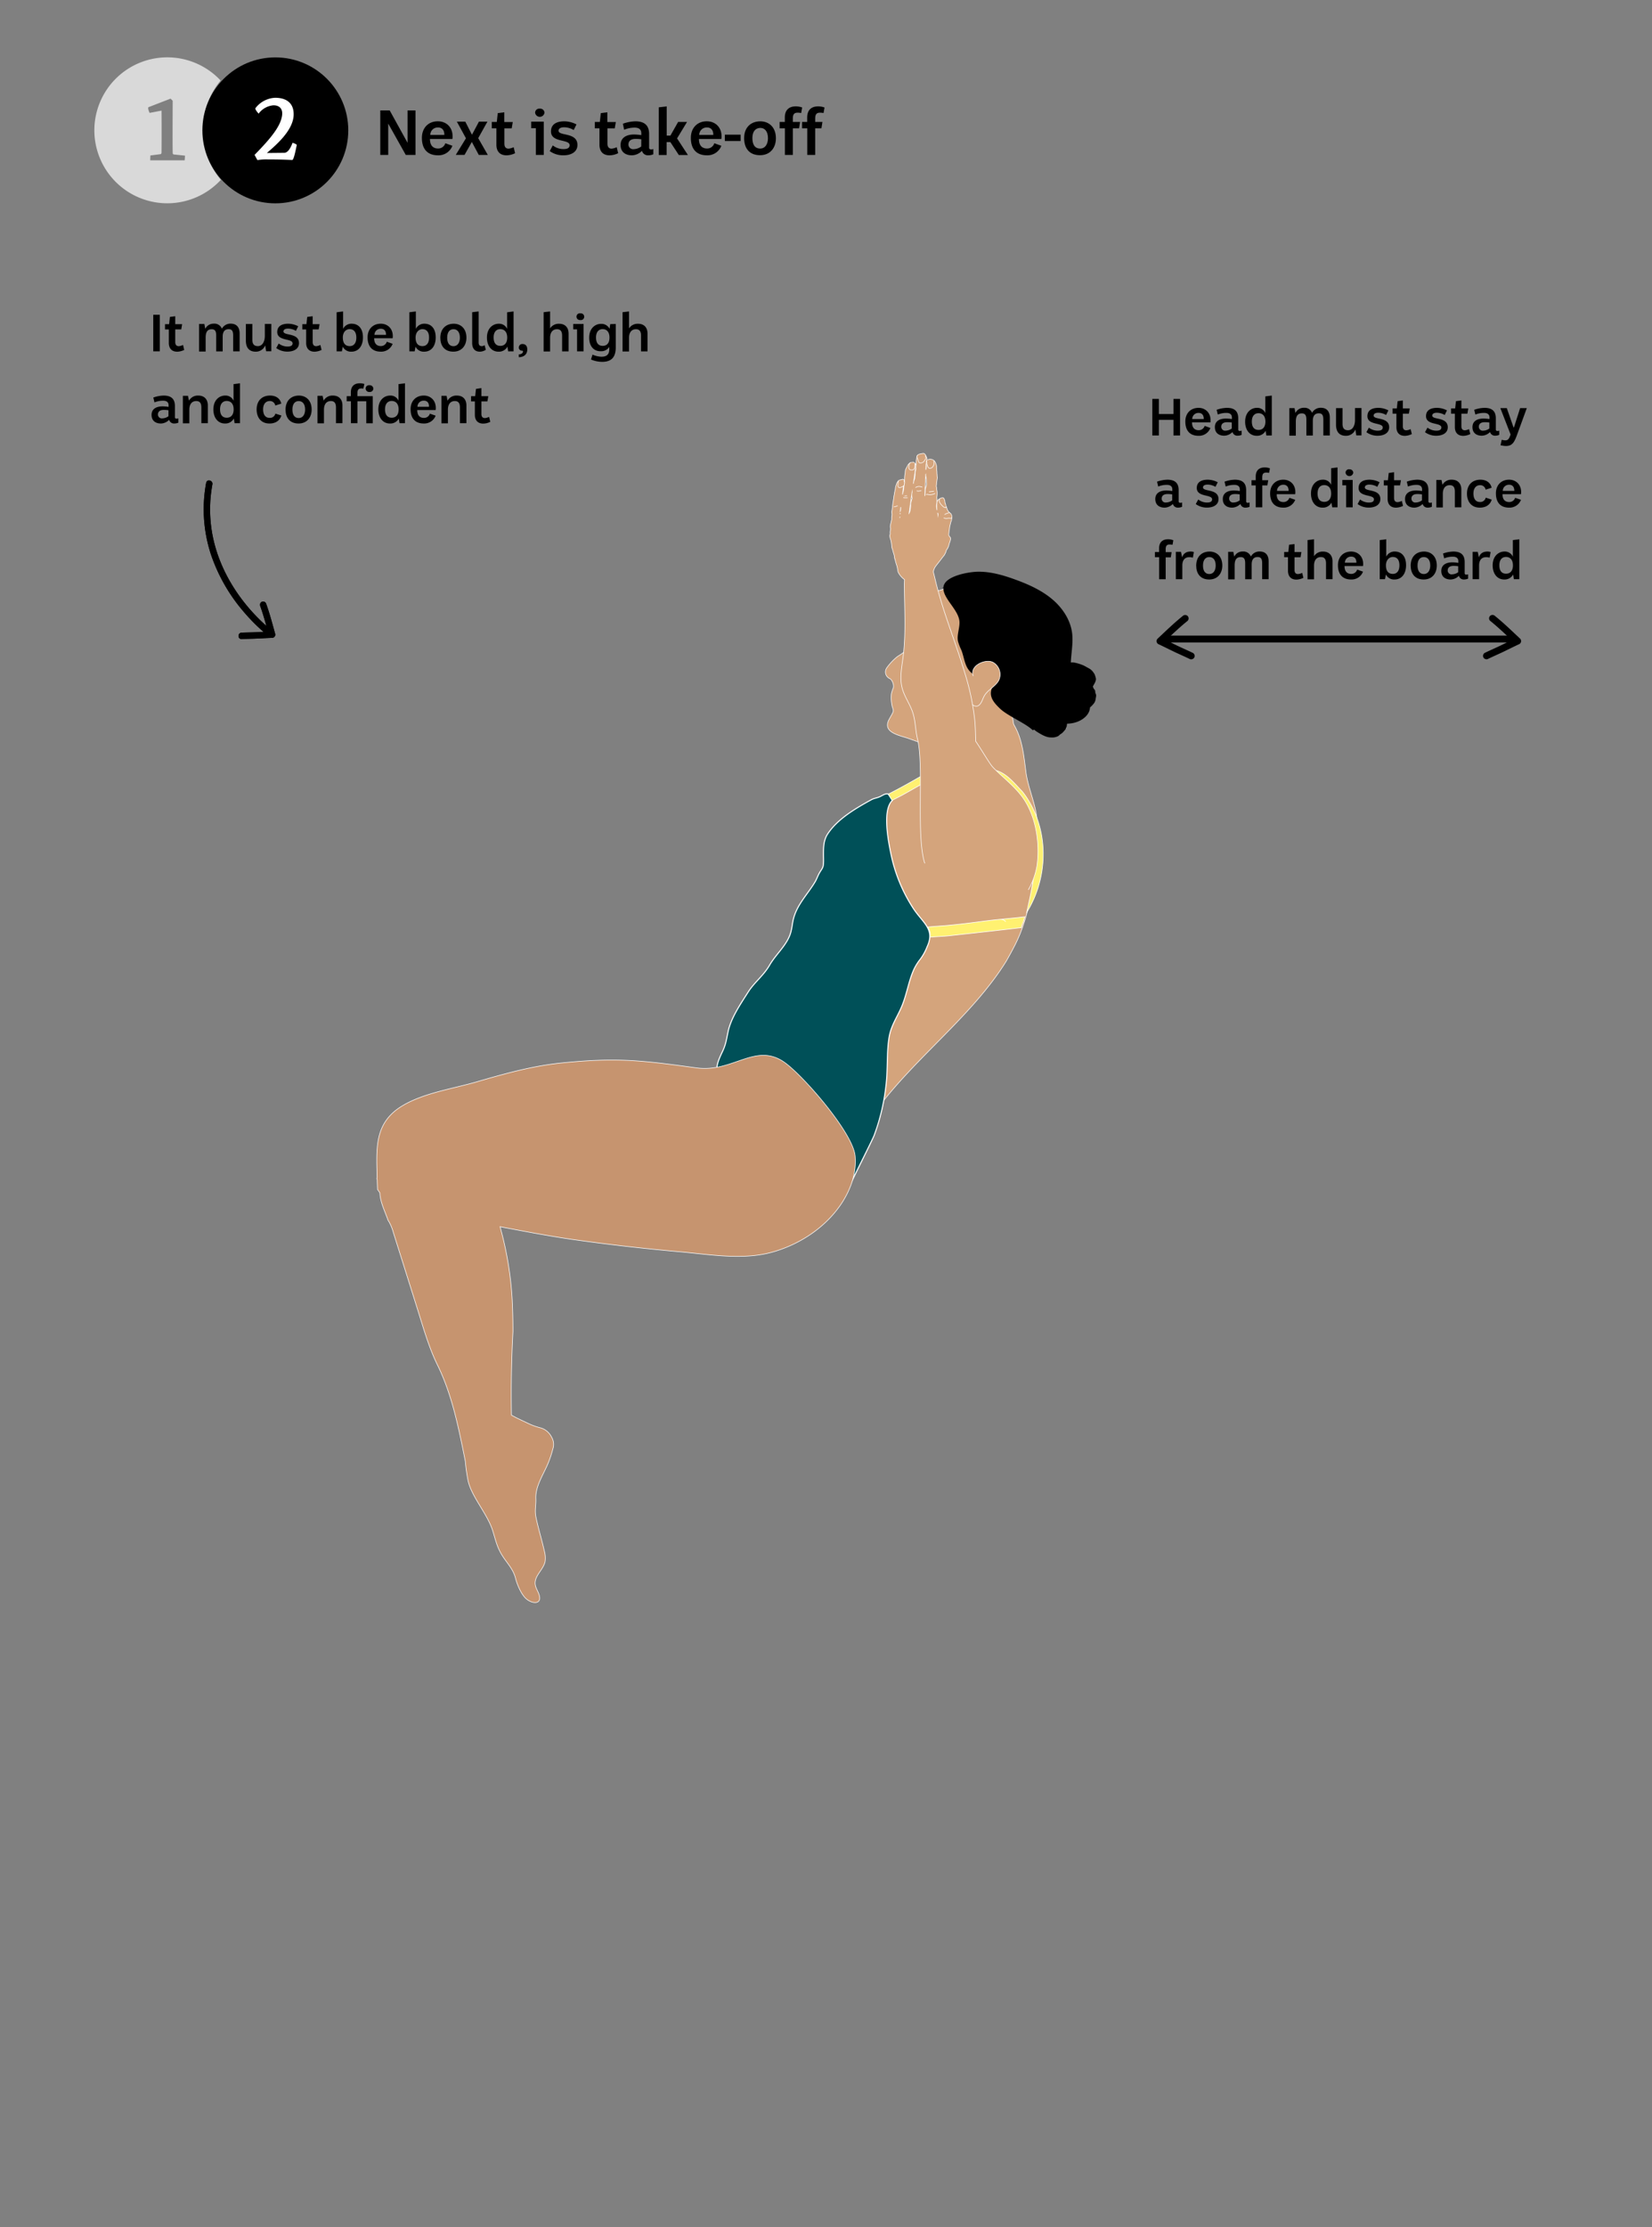 <svg id="Layer_1" data-name="Layer 1" xmlns="http://www.w3.org/2000/svg" viewBox="0 0 780 1051.14"><rect x="0" y="0" width="780" height="1051.14" fill="#808080" stroke="none"/><defs><style>.cls-1{fill:#fff171;stroke-width:0.3px;}.cls-1,.cls-2,.cls-3,.cls-4{stroke:#fff;stroke-miterlimit:10;}.cls-2{fill:#d4a47c;stroke-width:0.27px;}.cls-3{fill:#005058;stroke-width:0.5px;}.cls-4{fill:#c6946f;stroke-width:0.27px;}.cls-5,.cls-6{fill:#fff;}.cls-5{opacity:0.7;}</style></defs><path class="cls-1" d="M423.28,451.33a104.73,104.73,0,0,1-3.54-10.15,95.69,95.69,0,0,1,.18,24.56c-1.11,9.89-3.41,19.85-7.6,28.27a39.39,39.39,0,0,1-3.49,5.81,29.36,29.36,0,0,1-2.1,2.55c-1.15,1.24-.67,3.14-1.15,4.86-.59,2.17,2,3.1,2.63.95a13.85,13.85,0,0,0,.43-3.28c5.41-5.89,8.87-14.5,11.13-23.11a111.39,111.39,0,0,0,3.52-30.07C423.29,451.59,423.29,451.46,423.28,451.33Z"/><path class="cls-2" d="M465.4,366.29c-8-1.32-15.59-6.94-23.39-3.32-.84.85-7.92,4.42-8.84,5.23-7.31,6.51-14,1.53-20.93,18.2-5.17,7.94-9.19,17.35-9.32,23.47-.21,9.6,4.92,19.6,5,29.62.08,10.19-1.67,20.28-3.17,30.32-2.78,18.66-4,39.25,8.33,55.1,18.29-25.26,45.72-45,62-71.2,1.38-2.43,2.73-4.88,4-7.37,7.15-13.89,8.91-29.91,10.31-45.07a117.59,117.59,0,0,0,.42-12.42C483.19,379.24,477.89,368.34,465.4,366.29Z"/><path class="cls-3" d="M419.36,374.78c-1.58-.31-2.6.66-3.94,1.26s-2.73.73-4,1.42c-7.27,4-16,9.05-20.67,16.22-1.94,3-1.94,6.34-1.93,9.71,0,1.28.06,2.58,0,3.86-.08,2.52-.81,2.77-2,4.92-.74,1.32-1.18,2.7-1.94,4-3.57,6-8.75,10.9-10.36,18-.46,2-.61,4.08-1.19,6.06-1.73,5.91-6.95,10.06-10,15.38-2.88,4.94-7.11,8-10,12.51-3.58,5.63-8.24,12.34-9.6,19-.66,3.19-1,5.7-2.41,8.77-1.05,2.31-3.59,7.08-2.55,9.56,1.62-.59,2.87-1.86,4.5-2.41,8-2.72,16.32-.62,23.38,3.57,5.31,3.16,9.91,7.37,14.41,11.61,5.78,5.46,11.58,11.31,15.35,18.4a31.07,31.07,0,0,1,3.59,11c.41,3.55-.59,8,1.76,11-.17-.22,10.31-20.83,11-22.8a98.11,98.11,0,0,0,5.95-28c.35-5.94.11-11.92,1-17.8.93-6.2,4.21-10.26,6.39-15.83s3-11.43,5.49-16.83a24.29,24.29,0,0,1,3-4.73,25.66,25.66,0,0,0,3.21-5.92c3.86-8.33-2.34-11.21-6.88-18.41a74.41,74.41,0,0,1-10-24c-1.26-6-4.64-21.8.43-26.53Z"/><path class="cls-2" d="M477.64,338a6.79,6.79,0,0,1,.73,2.3,4.63,4.63,0,0,0,.71,2.39c3.7,6.59,4.34,14.27,5.31,21.62,1,7.68,4.62,15,5.23,22.59.5,6.28-3.68,11.34-10.35,10.25a14.51,14.51,0,0,1-8.51-4.91,52.23,52.23,0,0,1-5.25-7,51.25,51.25,0,0,1-3.61-6c-1-2-2-4.08-2.82-6.17-.34-.84-.5-1.76-.85-2.6s-1.11-1.7-1.48-2.64c-.48-1.25-.69-2.5-1.24-3.74s-1.14-2.49-1.76-3.71c-1.17-2.29-3.58-4.51-3.81-7.19-.19-2.2,2-4.33,3.69-5.39,2.92-1.79,6.46-2.88,9.59-4.26a64.29,64.29,0,0,0,6.87-3.5c1.37-.8,3.91-2.3,5.39-1.59Z"/><path class="cls-2" d="M481.3,328.66c.6-1.05,5.41,7.78,6.81,7.6s1.55,1.58,2,2.6c.35.84,1,1.41,1.46,2.22a7.59,7.59,0,0,0,.87,1.76,6.19,6.19,0,0,0,4,2.1c1.76,0,3.07-1.49,4.75-1.7a5.28,5.28,0,0,1,2.13.34,2.62,2.62,0,0,1,.19-1.65c1.59-3.57,5.08-5.41,7.64-8.16a19.2,19.2,0,0,0-2.41-2.44,29.28,29.28,0,0,1-3.69-3.94c-1-1.27-2.23-2.09-2.34-3.7-.08-1.23.58-2.37.49-3.6-.05-.87-.36-1.58-.33-2.47a30.32,30.32,0,0,1,.63-3.91c.48-2.88.69-5.87,1-8.79a24.29,24.29,0,0,0-.53-9.38,19.64,19.64,0,0,0-4.85-8.2,42,42,0,0,0-5.47-5,73.11,73.11,0,0,0-9.26-5.61c-3.62-1.85-8.34-2.61-12.35-2.82-3-.16-5.81-.76-8.84-.59a25.18,25.18,0,0,0-8.71,2.5c-2.38,1.06-4.76,1.24-7.24,1.64-1.26.21-2.35.94-3.64,1.2a29.62,29.62,0,0,0-4.57,1.13c-2.83,1.09-4,3.41-5.36,5.87-.93,1.65-1.23,3.46-2.18,5.1a14.48,14.48,0,0,0-1.08,2.53c-.33,1-.9,1.76-1.23,2.74-.16.47-.1.92-.25,1.42s-.55.68-.61,1.22a19.16,19.16,0,0,0,.44,3.13,27,27,0,0,1,.22,3.69c0,.2,0,.32,0,.4s-.19.08-.41.35a12.55,12.55,0,0,1-2.15,1.82c-1.89,1.5-2.31,1.29-4.3,3.21a27,27,0,0,0-3.41,3.9,3.41,3.41,0,0,0,1.35,5.11,1.8,1.8,0,0,1,.92.87,4.73,4.73,0,0,1,.83,3.37,19,19,0,0,0-.94,2.88,18.42,18.42,0,0,0,.26,5.55c.31,1.5,1,2.16.34,3.51-.5,1-1.05,1.93-1.58,2.88-1,1.78-1.41,3.72.13,5.34,2.06,2.17,6.6,3,9.31,4,9.32,3.33,18.42,6.71,27.81,9.73,6.42,2.07,7.58,1.51,11.25,7.22"/><path d="M439.67,300a9.06,9.06,0,0,1,.82.69c.16.14.47.44.46.68s0,.09-.09.1-.21-.11-.27-.15l-.32-.1c-.42-.11-.86-.17-1.29-.28-.24-.06-.49-.09-.74-.17-1.49-.5-2.88-1.51-4.41-1.84a7.11,7.11,0,0,0-4.33.84c-.09-.51-.42-2.16.07-2.45.7-.41,2.78.07,3.61-.05a6.53,6.53,0,0,1,4.41,1C438.33,298.79,439,299.47,439.67,300Z"/><path d="M512.45,328.32c-1.55-2-3.57-3.77-4.87-5.89-4.13-6.73-.48-15.43-1.34-23.28-.7-6.46-4.58-12.27-9.57-16.43s-11-6.86-17.12-9.1c-5.65-2.07-11.54-3.8-17.55-3.78-4.06,0-15.82,1.83-16.54,7.15s7.48,10.85,7.57,16.75c.05,3-1.3,6-.72,8.89a25,25,0,0,0,1.6,4.21c1,2.53,1.33,5.3,2.5,7.76s3.56,4.67,6.27,4.39a11.09,11.09,0,0,1,2.4-5.26c1.35-1.4,2.19-.47,3.83.59,2.25,1.44,3.33,3.3,2.08,5.66s-3.16,4.61-3.14,7.28c0,2.9,2.25,5.23,4.34,7.23,3.59,3.43,11.87,6.76,15.46,10.19,2.62-1.43,2.07-.56,4.77-1.84,2-1-.17-4.66,1.8-3.56a18.4,18.4,0,0,0,12.32,2c3.93-.75,8-3.53,8.12-7.52A8.36,8.36,0,0,0,512.45,328.32Z"/><path d="M444.79,277.58l.91-.18c0-.06,0-.13,0-.2A3.07,3.07,0,0,0,444.79,277.58Z"/><path class="cls-2" d="M459.57,319.1c-2-4.88,5.72-8.3,9.26-6.49a6.55,6.55,0,0,1,2.79,8.41c-1.5,3-5.18,4.46-6.86,7.39-.89,1.55-1.24,3.53-2.7,4.57s-4.22-.61-3.11-2"/><path d="M500,325.73a7.21,7.21,0,0,0,2.92-1.73,11.74,11.74,0,0,1,3.55-1.79,6.16,6.16,0,0,1,4.49,0,6.75,6.75,0,0,1,3,2.67,6.53,6.53,0,0,1,1.16,3.43c-.17,1.28-1.54,2.89-2.14,4a6.7,6.7,0,0,1-3.64,2.75,6,6,0,0,1-4.66.28,19.7,19.7,0,0,1-7.74-7.22c-1-1.45-.63-3.82-.14-5.44s1.79-4.13,3.21-5.13c2.72-1.93,6.36,0,8.46,1.95,1.26,1.13,2.42,2.4,2.28,4.24a9.59,9.59,0,0,1-1.55,4.12,18.09,18.09,0,0,1-2.71,4.22,6.81,6.81,0,0,1-2,1.75,21.19,21.19,0,0,0-2.67,1.28,8.14,8.14,0,0,1-3.11,1.13,3.29,3.29,0,0,1-2.48-.53,10.45,10.45,0,0,1-2.42-1.82,19.14,19.14,0,0,1-1.14-1.54c-.73-.83-.7-.88-.17-2"/><path d="M504.31,323.22c.11-1.43,1.11-2.24,2.19-3a5.83,5.83,0,0,0,1.09-.85,1.85,1.85,0,0,1,1.82-.62c1.83.2,3.41,1.7,4.72,2.82a6.34,6.34,0,0,1,1.51,1.59c.34.59.44,1.29.78,1.86.19.34.51.54.63.94s.05.85.2,1.26a2.43,2.43,0,0,1,.3,1.12,7.32,7.32,0,0,1-.19,1.23,4.76,4.76,0,0,1-.67,2.15,12.93,12.93,0,0,1-1.55,1.76,5.31,5.31,0,0,1-.88.61c-.36.24-.62.6-1,.85a6.27,6.27,0,0,1-3.44.65c-2.23.05-4.43-1.33-6.29-2.45a11.47,11.47,0,0,1-3.61-3.49c-.5-.82-.87-1.66-1.28-2.51a10.11,10.11,0,0,1-1-2.4,8.64,8.64,0,0,1-.08-2.87,18.32,18.32,0,0,1,.51-3.05,6.2,6.2,0,0,1,1.67-2.49,7.84,7.84,0,0,0,1.27-1,5.43,5.43,0,0,1,1.12-1.23,6.61,6.61,0,0,1,5.51-1.28,20.89,20.89,0,0,1,4.1,1.33c.82.42,1.62.9,2.43,1.33a5.9,5.9,0,0,1,2.15,2,4.2,4.2,0,0,1,.78,1.55,5,5,0,0,1,.36,1.63c-.18,1.61-1.33,2.7-1.76,4.16a6.87,6.87,0,0,1-.21.87c-.2.44-.48.85-.71,1.27a10.12,10.12,0,0,1-1.22,2,6.78,6.78,0,0,1-2.05,1.67,3.61,3.61,0,0,1-3,.2,9.67,9.67,0,0,1-3.45-1.31,13,13,0,0,1-3.4-3.54,10,10,0,0,1-1.93-4.59,10.94,10.94,0,0,1-.15-2.61,11.49,11.49,0,0,1,.8-2.21c.64-1.54,2.27-2.42,3.58-3.3.26-.17.82-.69,1.14-.71s.61.3.83.41"/><path d="M490.71,335.69c.1-1.43,1.11-2.24,2.19-3a6.11,6.11,0,0,0,1.08-.85,1.84,1.84,0,0,1,1.83-.61c1.82.19,3.41,1.69,4.71,2.82a6,6,0,0,1,1.51,1.58c.34.59.45,1.29.78,1.86.2.34.51.55.63.95s.06.84.21,1.26a2.36,2.36,0,0,1,.3,1.11,8.29,8.29,0,0,1-.19,1.23,5,5,0,0,1-.67,2.15,14.53,14.53,0,0,1-1.56,1.77,5.37,5.37,0,0,1-.87.6c-.36.25-.62.61-1,.85a6.08,6.08,0,0,1-3.43.65c-2.23.05-4.44-1.32-6.29-2.45a11.39,11.39,0,0,1-3.62-3.49,28.09,28.09,0,0,1-1.27-2.51,9.71,9.71,0,0,1-1-2.4,8.64,8.64,0,0,1-.08-2.87,19.4,19.4,0,0,1,.5-3,6.3,6.3,0,0,1,1.67-2.49,7.06,7.06,0,0,0,1.27-1,5.94,5.94,0,0,1,1.12-1.23,6.62,6.62,0,0,1,5.51-1.28,21.91,21.91,0,0,1,4.11,1.33c.82.42,1.62.9,2.43,1.33a6,6,0,0,1,2.15,2,4.15,4.15,0,0,1,.77,1.56,5,5,0,0,1,.37,1.62c-.18,1.61-1.33,2.7-1.77,4.16a4.59,4.59,0,0,1-.21.87c-.2.44-.47.85-.7,1.27a10.61,10.61,0,0,1-1.22,2,6.91,6.91,0,0,1-2.05,1.67,3.57,3.57,0,0,1-3,.2,9.67,9.67,0,0,1-3.45-1.31,12.87,12.87,0,0,1-3.4-3.54,9.9,9.9,0,0,1-1.93-4.59,10.33,10.33,0,0,1-.15-2.6,11.34,11.34,0,0,1,.8-2.22c.64-1.54,2.27-2.42,3.58-3.29.26-.17.81-.7,1.14-.72s.61.3.82.42"/><path class="cls-1" d="M483.16,435.14c.36-.79.36-1.63.74-2.42-6.08.75-12.17,1.15-18.24,1.93-6.33.82-12.65,1.67-19,2.21-2.81.24-5.71.38-8.59.69a6.83,6.83,0,0,1,1.06,2.43,7.06,7.06,0,0,1,.06,2.34c3-.27,6.09-.34,8.94-.65,11.38-1.26,22.78-2.48,34.14-3.85A10.69,10.69,0,0,1,483.16,435.14Zm-10.77-1.22a2.9,2.9,0,0,1,2.46,1.1A3.16,3.16,0,0,0,472.39,433.92Z"/><path class="cls-1" d="M436.87,368.61l-.12-.79c-.11-.79-.21-1.58-.29-2.38-3.82,2.22-7.65,4.42-11.49,6.48-1.82,1-3.7,1.93-5.57,2.94a2.18,2.18,0,0,1,.58.66c.38.77.8,1.51,1.24,2.24,2-1.07,4.12-2.08,6-3.15q4.86-2.72,9.68-5.5C436.9,368.88,436.79,368,436.87,368.61Z"/><path class="cls-1" d="M482.69,373.59l-.37-.38c-3.67-3.78-7.46-8.73-12.91-9.75a2.61,2.61,0,0,0-.37.65c4.61,5.66,10.12,10.42,13.77,16.83,6.23,10.93,6.82,23,4.9,35.17-.52,3.33-1.2,6.63-1.93,9.92-.33,1.54-.69,3.07-1,4.61,10.51-16.94,10.61-39.65-1.18-55.87C483.29,374.37,483,374,482.69,373.59Z"/><path class="cls-2" d="M485.53,420a34.38,34.38,0,0,0,4.12-11.64,51.91,51.91,0,0,0,.33-9.92c-.49-8.13-2.88-16.22-7.27-22.24-4-5.45-9.26-9.24-13.84-14-1.56-1.59-4.85-7.44-8.2-12.35-.05-3.33-.13-6.66-.44-10a117.16,117.16,0,0,0-4.74-22.38c-4.36-14.65-10.35-28.79-13.86-43.69-.3-1.26-.6-2.55-.95-3.82a4,4,0,0,1,.12-.62,6.61,6.61,0,0,1,.81-1.84c.41-.56.85-1.12,1.28-1.67.74-.94,1.46-1.86,2.17-2.82a10.8,10.8,0,0,0,.93-1.21c.24-.4.38-.89.64-1.27l.12-.66c.26-.46.59-.89.82-1.37a7,7,0,0,0,.5-1.41q.06-.3.15-.6c.09-.33.26-.61.34-.94a9.89,9.89,0,0,0,.29-1.31c0-.48-.3-.73-.55-1.08a1.4,1.4,0,0,1-.31-1.13c.06-.45.09-.91.15-1.37,0-.3.11-.56.13-.85s.06-.52.09-.78a11.68,11.68,0,0,1,.35-1.64c.07-.27.13-.55.19-.82a5.34,5.34,0,0,1,.27-.7,2.61,2.61,0,0,0,.13-.63c0-.24.11-.48.12-.72a3.35,3.35,0,0,0-.16-1.48,1.46,1.46,0,0,0-.19-.42c-.13-.16-.33-.33-.48-.48a7.19,7.19,0,0,1-1-1,6.51,6.51,0,0,1-.5-1.22c-.14-.37-.29-.74-.44-1.12s-.12-.55-.21-.82a2.9,2.9,0,0,1-.23-.62c0-.2-.08-.39-.09-.59a1.38,1.38,0,0,0-.05-.5,9.15,9.15,0,0,0-.4-1c-.27-.47-.74-.35-1.19-.26a1.62,1.62,0,0,0-.62.3,7.16,7.16,0,0,0-1,.67.42.42,0,0,0-.17.25.83.83,0,0,1,0,.22c0,.08-.1.12-.15.19a.36.36,0,0,0-.09.23,8,8,0,0,0-.14,1.76c0,.66,0,1.32.07,2,0,0,0,.09,0,.13-.05-.28-.1-.57-.13-.85a8.26,8.26,0,0,1-.06-1.72,12.31,12.31,0,0,0,.2-1.7c0-.14,0-.2,0-.34s0-.5,0-.75a4.17,4.17,0,0,0-.08-.49,3.43,3.43,0,0,1,.07-.56,9.52,9.52,0,0,0,.09-1.18,6.72,6.72,0,0,0-.2-2.15,1.83,1.83,0,0,1,0-.57,3.41,3.41,0,0,0-.1-.54,1.76,1.76,0,0,1-.09-.51,4.69,4.69,0,0,1,.09-.64c.06-.39,0-.8.09-1.19s.1-.8.18-1.2a7,7,0,0,0,.15-1.11,4.05,4.05,0,0,0-.12-.5c0-.14,0-.3,0-.45,0-.37-.09-.7-.09-1.07s0-.83-.09-1.23c-.06-.68-.09-1.35-.09-2a5.62,5.62,0,0,0-.61-1.81,2.46,2.46,0,0,0-1.62-1.34,2.5,2.5,0,0,0-1.86.14,1.34,1.34,0,0,0-.64.58,4.48,4.48,0,0,0,.16-.52,1.64,1.64,0,0,0-.15-1.21,3,3,0,0,0-.19-.45,4,4,0,0,1-.3-.58,2.77,2.77,0,0,0-.38-.52.88.88,0,0,0-.83-.28,8,8,0,0,0-1.38.26,2.17,2.17,0,0,0-1.18.61,2.85,2.85,0,0,0-.43,1.49,13.47,13.47,0,0,0-.21,1.9c0,.49,0,1-.09,1.43a10.52,10.52,0,0,0-.09,1.68c0,.62-.28,1.25-.32,1.88,0,.32,0,.65,0,1s-.08.54-.08.81a5.53,5.53,0,0,1-.42,1.68,5.28,5.28,0,0,0-.23.89,5.09,5.09,0,0,1-.12.68l1.14-8.14a.7.7,0,0,0,0-.53c0-.11,0-.18,0-.29a1.65,1.65,0,0,0-.57-.9c-.71-.64-1.69-.19-2.38.25a2.49,2.49,0,0,0-.94,1.16c-.22.52-.54,1-.77,1.46a4,4,0,0,0-.31,1.4,8.56,8.56,0,0,1-.2,1.51,19.19,19.19,0,0,0-.11,3c0,.28,0,.56-.07.85s-.11.42-.15.65c-.08.62-.11,1.23-.17,1.86a4.5,4.5,0,0,1-.17,1c-.08.29-.11.59-.2.88s-.16.61-.23.92l.82-6.35c-.07-.17.16-.44,0-.54s-.24-.08-.35-.14-.2-.17-.33-.18a.46.46,0,0,0-.3.08c-.37.15-.78.19-1.15.32a2,2,0,0,0-.88.69,2.93,2.93,0,0,0-.68,1.39c-.07.27-.22.48-.28.75s-.12.59-.18.89,0,.52-.1.76a5.8,5.8,0,0,0-.17.72c0,.3-.14.58-.17.87a3.85,3.85,0,0,1-.09.76,6.16,6.16,0,0,0-.23,1.46c0,.41-.19.82-.21,1.23s-.17.85-.21,1.28-.13,1-.18,1.51a5.42,5.42,0,0,1,0,.57c0,.24-.14.45-.16.69,0,.46-.16.91-.21,1.38s.11.82.1,1.25A8.71,8.71,0,0,1,421,244a10.79,10.79,0,0,0,0,1.14c0,.24-.12.47-.15.72a8.18,8.18,0,0,1-.23,1.07c-.11.42-.18.84-.26,1.27a3.14,3.14,0,0,0,.12,1.22,1.83,1.83,0,0,1-.06.7c-.06.25-.06.47-.1.71a2.54,2.54,0,0,0-.07.47,2.66,2.66,0,0,1,.06.75,4.82,4.82,0,0,0-.22.89,10.69,10.69,0,0,0,.41,1.67c.05.19.12.38.17.58a16.5,16.5,0,0,1,.31,2.11,9.71,9.71,0,0,0,.16,1.32,9.23,9.23,0,0,1,.35,1c.2,1,.58,1.87.78,2.84.06.3,0,.62.1.91.1.44.3.81.37,1.26a22.6,22.6,0,0,0,.72,2.43c.25.92.38,1.84.55,2.79l0,.07a9.39,9.39,0,0,0,3.06,3.64c-.06,1.06-.08,2.11-.07,3.14.06,11.2.81,22.46-.63,33.58-.58,4.51-1.53,9.1-.63,13.56s3.68,8,5.12,12.17,1.3,8.53,2.33,12.72c3.16,12.81-.74,46,3.46,58.78m6.2-164.33a2.34,2.34,0,0,0-.1-.82c0-.1,0-.21-.05-.31A1.79,1.79,0,0,1,442.85,243.27ZM425,242.17a3.53,3.53,0,0,1,0,.56C425,242.54,425,242.35,425,242.17Zm-.15,2c0,.06.06.11,0,.15S424.88,244.23,424.88,244.12Zm.2-2.88.25-1.94A6.09,6.09,0,0,1,425.08,241.24Zm12.2-22.37a6.77,6.77,0,0,1,.05,2c0,.27-.11.55-.17.83C437.21,220.51,437.25,219.54,437.28,218.87Zm.08-1.09a.32.32,0,0,0,0,.09v0A.11.11,0,0,1,437.36,217.78Zm-.29,6.15a3.8,3.8,0,0,0,.06.58c.08.4.16.78.23,1.17a5.44,5.44,0,0,1,.1,1.27,5.94,5.94,0,0,0,.06,1.19,3.51,3.51,0,0,1-.27,1.49,8.87,8.87,0,0,0-.32,1.33,22.89,22.89,0,0,1-.28,3.09C436.79,230.82,436.94,227,437.07,223.93Zm-6.39,8.15a1.76,1.76,0,0,1,0,.23c0,.22-.11.4-.11.61a6.22,6.22,0,0,0,.1,2.11c.11.39-.19.59-.27,1s-.27,1-.33,1.4c-.13.88,0,1.5-.18,2.38a3.72,3.72,0,0,1-.16,1.19c-.06.13-.23.9-.31.91s-.22.62-.2.55Z"/><path class="cls-2" d="M445.59,244.43a3.18,3.18,0,0,0,1.21.27c.27,0,.56-.06.83-.1s.47,0,.71,0c.39,0,.73.16,1-.22"/><path class="cls-2" d="M446,242.88a5,5,0,0,1,1.3-.61l.43-.17c.18-.07.44,0,.6-.13"/><path class="cls-2" d="M440.83,217.21A15,15,0,0,1,441,219a2.36,2.36,0,0,1-.31.86,2.2,2.2,0,0,1-.74.89,2.15,2.15,0,0,1-.93.32c-.76-.05-1-.94-1.2-1.53a4.56,4.56,0,0,1-.2-1c0-.15,0-.3,0-.45a3.35,3.35,0,0,1,0-1"/><path class="cls-2" d="M436.89,214.57c.11.29.15.92.22,1.22a1.54,1.54,0,0,1-.25,1.12c-.17.26-.39.49-.56.75,0,.06,0,.13-.09.21a2.66,2.66,0,0,1-1.43.65c-.3,0-.74,0-.92-.31a4.65,4.65,0,0,1-.37-1c-.09-.24-.8-2-.51-1.93a3.52,3.52,0,0,0,.4-.62"/><path class="cls-2" d="M432,218.53a10,10,0,0,1,0,1.1,3.62,3.62,0,0,1-.35,1.64,2.85,2.85,0,0,1-.41.44c-.15.11-.3.06-.48.1a1.75,1.75,0,0,1-.46,0,1.78,1.78,0,0,1-.4,0,1.14,1.14,0,0,1-.34-.19,1,1,0,0,1-.38-.71,4,4,0,0,1,.07-1c0-.17,0-.34,0-.51a3.92,3.92,0,0,1,.18-.77c.07.11.71-.52.74-.39"/><path class="cls-2" d="M435,231.53a4.17,4.17,0,0,1-1,.24,1.92,1.92,0,0,1-1.14-.11"/><path class="cls-2" d="M435.46,229.94a2.69,2.69,0,0,0-.57-.17,2.87,2.87,0,0,0-1.91,0,2.87,2.87,0,0,0-.4.18c-.11.07-.18.18-.32.2"/><path class="cls-2" d="M428.25,234l-.73.05a.47.47,0,0,1,.35,0"/><path class="cls-2" d="M428.53,234.94c-.48,0-1,0-1.45,0a1.43,1.43,0,0,1-.58-.11"/><path class="cls-2" d="M423.81,238.68a7.06,7.06,0,0,1-1.21.47c-.16,0-.43,0-.52.2"/><path class="cls-2" d="M441,231.85c-.25.06-1.61.25-1.87.25-.85.07-.14,0-.21,0"/><path class="cls-2" d="M441.52,232.88a5,5,0,0,1-3.58.47c-.24-.07-.47.1-.72.09"/><path class="cls-2" d="M427.08,227.64c0,.14-.11,1.15-.17,1.28a1.33,1.33,0,0,1-.36.49,4.26,4.26,0,0,1-1.23.6c-.33.13-.68.29-1,0a1.18,1.18,0,0,1-.34-1c0-.41.07-.79.12-1.19,0-.22.12-1,.3-1.14"/><path class="cls-2" d="M446.73,238.9c.28,1.2-1.06.57-1.43.21-.84-.81-2.62-2.49-1.46-3.77"/><path class="cls-4" d="M403.75,545.6c-1-10.71-23.33-36.57-32.63-43.65-14-10.66-24.71,4.47-42.23,2.08-25.93-3.55-37.59-5-63.91-2.31-13.58,1.39-26.76,5.06-39.85,8.88-11.31,3.29-24.83,5.2-35,11.24-12.29,7.31-12.48,17.89-12.17,30.44,0,1.1.06,2.25.09,3.4l-.16.61c.07.11.12.22.18.33.05,1.57.11,3.17.18,4.78l1.1,1.6c.18,4.53,2.44,8.75,3.88,13l.27.39a21.33,21.33,0,0,1,2.21,5.31l11.49,36.47c2.74,8.72,5.31,17.83,9.28,25.93,7,14.21,10.07,29.84,13.22,45.62a84.28,84.28,0,0,0,1.25,8.9c1.51,7.57,9,15.66,11.58,23.56,1.38,4.3,2,7.66,4.29,11.5s5.42,6.71,6.55,11.11c.76,3,2.56,7.35,4.75,9.52,3,2.94,8.44,3.26,6.17-2.32-.58-1.42-1.45-2.77-1.6-4.3-.4-4,4-6.88,4.71-10.82A12.32,12.32,0,0,0,257,732c-1.2-5.4-2.93-10.82-4-16.21-.57-3,.14-5.55,0-8.44-.26-5.61,3.32-11,5.49-16A49,49,0,0,0,261,684a6.79,6.79,0,0,0-.62-5.8,8.33,8.33,0,0,0-5-4.22,33.11,33.11,0,0,1-5.22-1.78c-2.87-1.39-5.88-2.68-8.68-4.27-.23-13.24,0-26.34.72-39.5,0-5-.12-9.91-.36-14.85A161.24,161.24,0,0,0,236.1,579c11.37,2.15,22.73,4.35,34.14,6q25.13,3.57,50.42,5.8c14.46,1.28,30.08,4.17,44.27.12,13.55-3.87,25.35-12.21,32.43-22.94C401.83,561.17,404.46,553.35,403.75,545.6Z"/><path d="M703.55,293c4.16,3.35,8,7.08,11.88,10.73l.33-2.55c-2.56,1.18-5.07,2.46-7.61,3.68-2.36,1.12-4.76,2.16-7.12,3.3a1.64,1.64,0,0,0-.59,2.22,1.67,1.67,0,0,0,2.22.58c2.36-1.14,4.76-2.18,7.13-3.3,2.54-1.22,5.05-2.5,7.61-3.68a1.63,1.63,0,0,0,.32-2.55c-3.9-3.64-7.72-7.37-11.88-10.72a1.66,1.66,0,0,0-2.29,0,1.62,1.62,0,0,0,0,2.29Z"/><path d="M558.44,290.74c-4.16,3.35-8,7.08-11.88,10.72a1.63,1.63,0,0,0,.33,2.55c2.56,1.18,5.06,2.46,7.61,3.68,2.36,1.12,4.76,2.16,7.12,3.3a1.67,1.67,0,0,0,2.22-.58,1.63,1.63,0,0,0-.58-2.22c-2.36-1.14-4.76-2.18-7.13-3.3-2.54-1.22-5-2.5-7.6-3.68l.32,2.55c3.9-3.65,7.73-7.38,11.89-10.73a1.63,1.63,0,0,0,0-2.29,1.66,1.66,0,0,0-2.3,0Z"/><path d="M713.59,300H550.24a1.63,1.63,0,0,0,0,3.25H713.59a1.63,1.63,0,0,0,0-3.25Z"/><path d="M547.16,188.28v7.13h6.9v-7.13h3.11v17.26h-3.11v-7.35h-6.9v7.35h-3.09V188.28Z"/><path d="M571.5,202a5.77,5.77,0,0,1-5.58,3.7c-4.34,0-6.26-2.71-6.26-6.76s2.71-6.53,6.44-6.43c3,.07,5.74,2.34,5.45,6.46l0,.39h-8.73c0,2.2.94,3.7,3.18,3.7a2.89,2.89,0,0,0,2.79-2.05Zm-3.13-4.22c0-2-1-2.93-2.54-2.88a2.87,2.87,0,0,0-2.91,2.88Z"/><path d="M574.43,193.43a15.46,15.46,0,0,1,4.89-.93c3.89,0,5.32,1.92,5.32,4.93v5.23a.65.65,0,0,0,.62.74,2.61,2.61,0,0,0,1-.15v2a4.85,4.85,0,0,1-2,.4,2.34,2.34,0,0,1-2.34-1.75,5.62,5.62,0,0,1-3.89,1.75c-2.52,0-4.39-1.28-4.42-4s2-4.09,5.25-4.09a20,20,0,0,1,2.79.24v-.76c0-1.41-.89-2.17-2.66-2.15a10.41,10.41,0,0,0-4,.79Zm7.16,6a14.18,14.18,0,0,0-2.52-.14c-1.48.07-2.42.76-2.44,2.07a1.82,1.82,0,0,0,2.1,1.9,5.09,5.09,0,0,0,2.86-1Z"/><path d="M600.48,186.7v18.84h-2.57l-.34-2.22a4.53,4.53,0,0,1-4.12,2.37c-3.48.05-5.55-2.84-5.55-6.63,0-4.64,3-6.56,5.52-6.56a4.11,4.11,0,0,1,4,2.44V187.1ZM591.06,199c0,2.2.86,3.92,3.15,3.92s3.26-1.72,3.26-3.89c0-2.94-1.58-4-3.28-4S591.06,196.2,591.06,199Z"/><path d="M611.21,192.62l.44,2.29a4.34,4.34,0,0,1,4-2.44,3.75,3.75,0,0,1,3.84,2.39,4.58,4.58,0,0,1,4.17-2.39c3,0,4.22,2,4.22,4.64v8.43h-3.06v-7.45c0-2-.47-3-2.15-3-2.21,0-2.81,1.68-2.81,3.58v6.9h-3.05v-7.45c0-2-.47-3-2.15-3-2.37,0-2.83,1.9-2.83,4v6.51h-3.06V192.62Z"/><path d="M633.88,192.62v7.45c0,2,.78,3,2.58,3,2.35,0,3.31-2.42,3.31-4.86v-5.62h3.06v12.92h-2.45l-.44-2.81a4.71,4.71,0,0,1-4.46,3c-3.16,0-4.66-1.95-4.66-5.2v-7.87Z"/><path d="M646.33,201.84a6.68,6.68,0,0,0,4.19,1.43c1.48,0,2.35-.44,2.35-1.5,0-2.52-7.48-.84-7.23-5.57.1-2.32,1.8-3.7,5.23-3.7a10.55,10.55,0,0,1,4.66,1.2l-1.09,2.17a7.36,7.36,0,0,0-3.7-1.06c-1.2,0-2.21.4-2.17,1.41.15,2.05,7.33.47,7.33,5.45,0,2.66-2.39,4-5.45,4a8.86,8.86,0,0,1-5.3-1.68Z"/><path d="M662.36,189v3.77h3.26l-.42,2.47h-2.84v5.92c0,1.4.64,1.94,1.68,1.94a5.76,5.76,0,0,0,2-.56l.56,2.34a8.1,8.1,0,0,1-3.28.84c-3,0-4-2-4-4.14v-6.34h-1.8v-2.47h2l.37-3.42Z"/><path d="M674,201.84a6.73,6.73,0,0,0,4.2,1.43c1.47,0,2.34-.44,2.34-1.5,0-2.52-7.47-.84-7.23-5.57.1-2.32,1.8-3.7,5.23-3.7a10.55,10.55,0,0,1,4.66,1.2l-1.08,2.17a7.41,7.41,0,0,0-3.7-1.06c-1.21,0-2.22.4-2.17,1.41.15,2.05,7.32.47,7.32,5.45,0,2.66-2.39,4-5.45,4a8.86,8.86,0,0,1-5.3-1.68Z"/><path d="M690,189v3.77h3.26l-.42,2.47H690v5.92c0,1.4.65,1.94,1.68,1.94a5.76,5.76,0,0,0,1.95-.56l.57,2.34a8.16,8.16,0,0,1-3.28.84c-3,0-4-2-4-4.14v-6.34h-1.8v-2.47h1.94l.37-3.42Z"/><path d="M696.05,193.43a15.46,15.46,0,0,1,4.89-.93c3.89,0,5.32,1.92,5.32,4.93v5.23a.65.65,0,0,0,.62.74,2.61,2.61,0,0,0,1-.15v2a4.89,4.89,0,0,1-2,.4,2.34,2.34,0,0,1-2.34-1.75,5.65,5.65,0,0,1-3.9,1.75c-2.51,0-4.39-1.28-4.41-4s2-4.09,5.25-4.09a20,20,0,0,1,2.79.24v-.76c0-1.41-.89-2.17-2.66-2.15a10.41,10.41,0,0,0-4,.79Zm7.15,6a14,14,0,0,0-2.51-.14c-1.48.07-2.42.76-2.44,2.07a1.82,1.82,0,0,0,2.09,1.9,5,5,0,0,0,2.86-1Z"/><path d="M711.44,192.62l3.18,9.12h.2l2.91-9.12h3.16l-4.79,13.12c-1.57,4.31-3.05,5.4-7.62,4.44l.55-2.59c2.91.71,3.3,0,4.21-2.49l-4.85-12.48Z"/><path d="M546.31,227.35a15.36,15.36,0,0,1,4.88-.94c3.89,0,5.32,1.92,5.32,4.93v5.23a.65.65,0,0,0,.62.74,2.41,2.41,0,0,0,1-.15v2.05a5,5,0,0,1-2,.39,2.34,2.34,0,0,1-2.34-1.75,5.62,5.62,0,0,1-3.89,1.75c-2.52,0-4.39-1.28-4.42-4s2-4.09,5.25-4.09a19.85,19.85,0,0,1,2.79.25V231c0-1.4-.89-2.17-2.66-2.14a10.41,10.41,0,0,0-4,.79Zm7.15,6a13.13,13.13,0,0,0-2.52-.15c-1.48.07-2.42.77-2.44,2.07a1.81,1.81,0,0,0,2.1,1.9,5.1,5.1,0,0,0,2.86-1Z"/><path d="M565.77,235.76a6.68,6.68,0,0,0,4.19,1.43c1.48,0,2.34-.45,2.34-1.51,0-2.51-7.47-.84-7.23-5.57.1-2.32,1.81-3.7,5.23-3.7a10.49,10.49,0,0,1,4.66,1.21l-1.08,2.17a7.25,7.25,0,0,0-3.7-1.06c-1.21,0-2.22.39-2.17,1.4.15,2.05,7.32.47,7.32,5.45,0,2.67-2.39,4-5.45,4a8.82,8.82,0,0,1-5.3-1.67Z"/><path d="M578.17,227.35a15.42,15.42,0,0,1,4.88-.94c3.9,0,5.33,1.92,5.33,4.93v5.23a.65.65,0,0,0,.62.74,2.45,2.45,0,0,0,1-.15v2.05a5.09,5.09,0,0,1-2,.39,2.33,2.33,0,0,1-2.34-1.75,5.67,5.67,0,0,1-3.9,1.75c-2.51,0-4.39-1.28-4.41-4s2-4.09,5.25-4.09a19.85,19.85,0,0,1,2.79.25V231c0-1.4-.89-2.17-2.67-2.14a10.39,10.39,0,0,0-4,.79Zm7.15,6a13,13,0,0,0-2.51-.15c-1.48.07-2.42.77-2.44,2.07a1.81,1.81,0,0,0,2.09,1.9,5.07,5.07,0,0,0,2.86-1Z"/><path d="M592.9,226.66v-1.75c0-2.64,1.38-4.29,4.26-4.29a6.74,6.74,0,0,1,2.44.44l-.39,2.14a7.24,7.24,0,0,0-1.31-.14c-1.36,0-1.92.56-1.92,2.34v1.26h2.81l-.4,2.46H596v10.33H592.9V229.12h-2v-2.46Z"/><path d="M611.54,235.9a5.76,5.76,0,0,1-5.57,3.7c-4.34,0-6.27-2.71-6.27-6.75s2.72-6.54,6.44-6.44c3,.07,5.74,2.34,5.45,6.46l-.05.39h-8.73c0,2.2.94,3.7,3.18,3.7a2.88,2.88,0,0,0,2.79-2Zm-3.13-4.21c.05-2-1-2.94-2.54-2.89a2.88,2.88,0,0,0-2.91,2.89Z"/><path d="M631.52,220.62v18.83H629l-.34-2.21a4.53,4.53,0,0,1-4.12,2.36c-3.48.05-5.55-2.83-5.55-6.63,0-4.64,3-6.56,5.52-6.56a4.09,4.09,0,0,1,4,2.44V221Zm-9.42,12.32c0,2.2.86,3.93,3.15,3.93s3.26-1.73,3.26-3.9c0-2.94-1.58-4-3.28-4S622.1,230.11,622.1,232.94Z"/><path d="M638.67,226.53v12.92h-3.08V229.07h-1.8v-2.54Zm-1.55-5a1.65,1.65,0,0,1,1.82,1.56,1.82,1.82,0,0,1-3.62,0A1.59,1.59,0,0,1,637.12,221.5Z"/><path d="M642.17,235.76a6.73,6.73,0,0,0,4.2,1.43c1.48,0,2.34-.45,2.34-1.51,0-2.51-7.47-.84-7.23-5.57.1-2.32,1.8-3.7,5.23-3.7a10.49,10.49,0,0,1,4.66,1.21l-1.08,2.17a7.3,7.3,0,0,0-3.7-1.06c-1.21,0-2.22.39-2.17,1.4.15,2.05,7.32.47,7.32,5.45,0,2.67-2.39,4-5.45,4a8.82,8.82,0,0,1-5.3-1.67Z"/><path d="M658.21,222.88v3.78h3.25l-.42,2.46h-2.83V235c0,1.41.64,2,1.67,2a5.5,5.5,0,0,0,2-.57l.57,2.34a7.94,7.94,0,0,1-3.28.84c-3,0-4-2-4-4.14v-6.34h-1.8v-2.46h1.95l.37-3.43Z"/><path d="M664.22,227.35a15.43,15.43,0,0,1,4.89-.94c3.89,0,5.32,1.92,5.32,4.93v5.23a.65.65,0,0,0,.62.74,2.41,2.41,0,0,0,1-.15v2.05a5.09,5.09,0,0,1-2,.39,2.34,2.34,0,0,1-2.34-1.75,5.65,5.65,0,0,1-3.9,1.75c-2.51,0-4.38-1.28-4.41-4s2-4.09,5.25-4.09a19.85,19.85,0,0,1,2.79.25V231c0-1.4-.89-2.17-2.66-2.14a10.41,10.41,0,0,0-4,.79Zm7.16,6a13.13,13.13,0,0,0-2.52-.15c-1.48.07-2.42.77-2.44,2.07a1.81,1.81,0,0,0,2.09,1.9,5.1,5.1,0,0,0,2.87-1Z"/><path d="M680.6,226.53l.47,2.3a4.74,4.74,0,0,1,4.41-2.42c3,0,4.49,2,4.49,4.61v8.43h-3.06V232c0-2-.74-3-2.41-3-2.35,0-3.26,1.9-3.26,4v6.51h-3.06V226.53Z"/><path d="M704.33,235.83c-.84,2.64-3,3.77-5.63,3.77-4.24,0-6.06-3.15-6.06-6.61,0-4.21,2.61-6.51,6.14-6.58,3.1-.07,5,1.53,5.5,3.8l-2.84.91a2.55,2.55,0,0,0-2.61-2.12c-1.78,0-3.14,1.31-3.14,3.94,0,2.1.79,4,3.09,4a2.6,2.6,0,0,0,2.71-2.05Z"/><path d="M718.14,235.9a5.77,5.77,0,0,1-5.58,3.7c-4.34,0-6.26-2.71-6.26-6.75s2.71-6.54,6.44-6.44c3,.07,5.74,2.34,5.45,6.46l-.05.39h-8.73c0,2.2.94,3.7,3.18,3.7a2.88,2.88,0,0,0,2.79-2ZM715,231.69c0-2-1-2.94-2.54-2.89a2.87,2.87,0,0,0-2.91,2.89Z"/><path d="M547.27,260.57v-1.75c0-2.64,1.38-4.29,4.26-4.29A6.74,6.74,0,0,1,554,255l-.39,2.15a6.25,6.25,0,0,0-1.31-.15c-1.35,0-1.92.57-1.92,2.34v1.26h2.81l-.39,2.47h-2.42v10.33h-3.08V263h-2v-2.47Z"/><path d="M557.6,260.45l.57,2.66c.59-2,2.09-2.84,4.19-2.79a5.12,5.12,0,0,1,1.33.23l-.47,2.68a5.29,5.29,0,0,0-1.85-.24c-2.27.07-3.13,1.82-3.13,3.89v6.49h-3.06V260.45Z"/><path d="M571.12,260.32c3.23,0,6,2.2,6,6.61,0,3.63-2.15,6.59-6.17,6.59-4.36,0-6.16-3-6.16-6.59C564.83,262.52,567.61,260.32,571.12,260.32ZM568,266.93c0,2.05.69,4,3,4,2.1,0,3-1.95,3-4,0-2.86-1.4-4-3-4C569.41,262.91,568,264,568,266.93Z"/><path d="M582.31,260.45l.45,2.29a4.3,4.3,0,0,1,4-2.44,3.77,3.77,0,0,1,3.85,2.39,4.52,4.52,0,0,1,4.17-2.39c3,0,4.21,2,4.21,4.63v8.44h-3.05v-7.45c0-2-.47-3-2.15-3-2.22,0-2.81,1.67-2.81,3.57v6.91h-3.06v-7.45c0-2-.47-3-2.14-3-2.37,0-2.84,1.9-2.84,4v6.51h-3.06V260.45Z"/><path d="M611.22,256.8v3.77h3.25l-.41,2.47h-2.84V269c0,1.41.64,1.95,1.68,1.95a5.62,5.62,0,0,0,1.94-.56l.57,2.34a8.1,8.1,0,0,1-3.28.84c-3,0-4-2-4-4.15V263h-1.8v-2.47h1.95l.37-3.43Z"/><path d="M620.42,254.53v8a4.81,4.81,0,0,1,4.24-2.2c3,0,4.49,1.95,4.49,4.61v8.44h-3.06v-7.45c0-2-.74-3-2.42-3-2.34,0-3.25,1.9-3.25,4v6.51h-3.06V254.9Z"/><path d="M643.55,269.82a5.76,5.76,0,0,1-5.57,3.7c-4.34,0-6.26-2.72-6.26-6.76s2.71-6.54,6.43-6.44c3,.08,5.75,2.35,5.45,6.46l-.05.4h-8.73c0,2.19.94,3.7,3.18,3.7a2.87,2.87,0,0,0,2.79-2.05Zm-3.13-4.22c.05-2-1-2.93-2.54-2.88A2.87,2.87,0,0,0,635,265.6Z"/><path d="M654.51,254.53v8.21a4.42,4.42,0,0,1,4.31-2.42c2.44.08,5.06,1.73,5.06,6.49,0,3.89-2,6.71-5.45,6.71a4.28,4.28,0,0,1-4.07-2.37l-.42,2.22h-2.49V254.92Zm-.13,12.35c0,2.22.82,4,3.26,4,2,0,3.1-1.51,3.1-4.05,0-3-1.5-3.94-3.13-3.94S654.38,264.29,654.38,266.88Z"/><path d="M672.39,260.32c3.23,0,6,2.2,6,6.61,0,3.63-2.15,6.59-6.17,6.59-4.36,0-6.16-3-6.16-6.59C666.1,262.52,668.88,260.32,672.39,260.32Zm-3.09,6.61c0,2.05.69,4,3,4,2.1,0,3-1.95,3-4,0-2.86-1.41-4-3-4C670.68,262.91,669.3,264,669.3,266.93Z"/><path d="M681.34,261.26a15.36,15.36,0,0,1,4.88-.94c3.9,0,5.33,1.93,5.33,4.94v5.22a.65.65,0,0,0,.62.74,2.45,2.45,0,0,0,1-.15v2.05a5.05,5.05,0,0,1-2,.4,2.33,2.33,0,0,1-2.34-1.76,5.63,5.63,0,0,1-3.9,1.76c-2.51,0-4.39-1.29-4.41-4s2-4.1,5.25-4.1a19.85,19.85,0,0,1,2.79.25v-.77c0-1.4-.89-2.17-2.67-2.14a10.39,10.39,0,0,0-4,.79Zm7.15,6a13.88,13.88,0,0,0-2.51-.15c-1.48.08-2.42.77-2.44,2.08a1.8,1.8,0,0,0,2.09,1.89,5.07,5.07,0,0,0,2.86-1Z"/><path d="M697.72,260.45l.56,2.66c.6-2,2.1-2.84,4.2-2.79a5.28,5.28,0,0,1,1.33.23l-.47,2.68a5.33,5.33,0,0,0-1.85-.24c-2.27.07-3.13,1.82-3.13,3.89v6.49H695.3V260.45Z"/><path d="M717.35,254.53v18.84h-2.57l-.34-2.22a4.53,4.53,0,0,1-4.12,2.37c-3.48.05-5.55-2.84-5.55-6.64,0-4.63,3-6.56,5.53-6.56a4.12,4.12,0,0,1,4,2.44v-7.84Zm-9.42,12.33c0,2.19.86,3.92,3.15,3.92s3.26-1.73,3.26-3.9c0-2.93-1.58-4-3.28-4S707.93,264,707.93,266.86Z"/><path d="M97.35,227.85a68.34,68.34,0,0,0,2.26,33.88,81.51,81.51,0,0,0,15.44,27A88.38,88.38,0,0,0,127,300.4c1.49,1.2,3.62-.91,2.12-2.12-15.47-12.49-27.31-30.61-29.53-50.65a65,65,0,0,1,.69-19c.35-1.89-2.54-2.69-2.89-.8Z"/><path d="M122.78,285.81c1.69,4.63,2.92,9.41,4.25,14.16l1.45-1.9c-2.49.06-5,.24-7.47.34-2.31.1-4.62.1-6.94.2-1.92.09-1.93,3.09,0,3,2.32-.1,4.63-.1,6.94-.2,2.49-.1,5-.28,7.47-.34a1.52,1.52,0,0,0,1.44-1.9c-1.33-4.75-2.56-9.52-4.24-14.16a1.55,1.55,0,0,0-1.85-1.05,1.52,1.52,0,0,0-1,1.85Z"/><path d="M75.44,148.57v17.26H72.36V148.57Z"/><path d="M82.74,149.26V153H86l-.42,2.47H82.74v5.92c0,1.4.64,2,1.68,2a5.72,5.72,0,0,0,2-.57l.56,2.34a8.09,8.09,0,0,1-3.27.84c-3,0-4-2-4-4.14V155.5h-1.8V153h1.94l.37-3.42Z"/><path d="M96.48,152.91l.44,2.29a4.34,4.34,0,0,1,4-2.44,3.77,3.77,0,0,1,3.85,2.39,4.55,4.55,0,0,1,4.16-2.39c3,0,4.22,2,4.22,4.64v8.43h-3.06v-7.45c0-2-.47-3-2.14-3-2.22,0-2.81,1.68-2.81,3.58v6.9h-3.06v-7.45c0-2-.47-3-2.15-3-2.36,0-2.83,1.9-2.83,4v6.51H94V152.91Z"/><path d="M119.15,152.91v7.45c0,2,.79,3,2.59,3,2.34,0,3.3-2.42,3.3-4.86v-5.62h3.06v12.92h-2.44l-.45-2.81a4.7,4.7,0,0,1-4.46,3c-3.16,0-4.66-1.95-4.66-5.2v-7.87Z"/><path d="M131.6,162.13a6.72,6.72,0,0,0,4.19,1.43c1.48,0,2.35-.44,2.35-1.5,0-2.52-7.47-.84-7.23-5.57.1-2.32,1.8-3.7,5.23-3.7A10.49,10.49,0,0,1,140.8,154l-1.08,2.17a7.36,7.36,0,0,0-3.7-1.07c-1.21,0-2.22.4-2.17,1.41.15,2.05,7.32.47,7.32,5.45,0,2.66-2.39,4-5.45,4a8.86,8.86,0,0,1-5.3-1.68Z"/><path d="M147.63,149.26V153h3.26l-.42,2.47h-2.84v5.92c0,1.4.64,2,1.68,2a5.72,5.72,0,0,0,1.95-.57l.57,2.34a8.21,8.21,0,0,1-3.28.84c-3,0-4-2-4-4.14V155.5h-1.8V153h1.94l.37-3.42Z"/><path d="M162,147v8.21a4.39,4.39,0,0,1,4.31-2.41c2.44.07,5.06,1.72,5.06,6.48,0,3.9-2,6.71-5.45,6.71a4.28,4.28,0,0,1-4.07-2.37l-.42,2.22h-2.49V147.39Zm-.12,12.36c0,2.21.81,4,3.25,4,2,0,3.11-1.5,3.11-4,0-3-1.51-4-3.13-4C163.32,155.35,161.87,156.76,161.87,159.35Z"/><path d="M185.39,162.28a5.76,5.76,0,0,1-5.57,3.7c-4.34,0-6.26-2.71-6.26-6.76s2.71-6.53,6.43-6.43c3,.07,5.75,2.34,5.45,6.46l-.05.39h-8.73c0,2.2.94,3.7,3.18,3.7a2.87,2.87,0,0,0,2.79-2.05Zm-3.13-4.22c.05-2-1-2.93-2.54-2.88a2.87,2.87,0,0,0-2.91,2.88Z"/><path d="M196.35,147v8.21a4.39,4.39,0,0,1,4.31-2.41c2.44.07,5.06,1.72,5.06,6.48,0,3.9-1.95,6.71-5.45,6.71a4.27,4.27,0,0,1-4.07-2.37l-.42,2.22h-2.49V147.39Zm-.13,12.36c0,2.21.82,4,3.26,4,2,0,3.1-1.5,3.1-4,0-3-1.5-4-3.13-4S196.22,156.76,196.22,159.35Z"/><path d="M214.23,152.79c3.23,0,6,2.19,6,6.6,0,3.63-2.15,6.59-6.17,6.59-4.36,0-6.16-3-6.16-6.59C207.94,155,210.72,152.79,214.23,152.79Zm-3.09,6.6c0,2.05.69,4,3,4,2.1,0,3-1.95,3-4,0-2.86-1.41-4-3-4C212.52,155.38,211.14,156.49,211.14,159.39Z"/><path d="M226,147v14.62c0,1.39.62,1.76,1.53,1.76a2.42,2.42,0,0,0,1.28-.47l.57,2.19a5.35,5.35,0,0,1-2.79.89c-2.56,0-3.65-1.73-3.65-4.07V147.36Z"/><path d="M242.49,147v18.84h-2.56l-.35-2.22a4.52,4.52,0,0,1-4.12,2.37c-3.47.05-5.55-2.84-5.55-6.63,0-4.64,3-6.56,5.53-6.56a4.1,4.1,0,0,1,4,2.44v-7.84Zm-9.42,12.33c0,2.2.86,3.92,3.16,3.92s3.25-1.72,3.25-3.89c0-2.94-1.58-4-3.28-4S233.07,156.49,233.07,159.32Z"/><path d="M246.61,165.49a1.42,1.42,0,0,1-1.63-1.58,1.6,1.6,0,0,1,1.73-1.53c1.7,0,2.37,1.33,2.24,2.91-.19,2.34-2,3.28-4,3.3v-1.33c1.16,0,2-.62,2-1.36C246.91,165.71,246.61,165.49,246.61,165.49Z"/><path d="M259.73,147v8a4.82,4.82,0,0,1,4.24-2.19c3,0,4.49,1.94,4.49,4.61v8.43H265.4v-7.45c0-2-.74-3-2.41-3-2.35,0-3.26,1.9-3.26,4v6.51h-3.06V147.36Z"/><path d="M275.54,152.91v12.92h-3.08V155.45h-1.8v-2.54Zm-1.55-5a1.6,1.6,0,1,1,0,3.16,1.63,1.63,0,0,1-1.8-1.63A1.59,1.59,0,0,1,274,147.88Z"/><path d="M290.73,152.91v11c0,4.29-1.67,6.88-6.41,6.88a13.36,13.36,0,0,1-5.28-1.11l.72-2.31a11.13,11.13,0,0,0,4.22,1c2.78,0,3.69-1.38,3.69-3.5v-1.14a4.44,4.44,0,0,1-4,2.05c-3.48.07-5.48-2.57-5.48-6.36,0-4.64,3-6.56,5.52-6.56a4.28,4.28,0,0,1,4.1,2.34l.32-2.22Zm-9.32,6.41c0,2.2.86,3.92,3.16,3.92s3.2-1.72,3.2-3.89c0-2.94-1.55-4-3.23-4S281.41,156.49,281.41,159.32Z"/><path d="M297,147v8a4.81,4.81,0,0,1,4.24-2.19c3,0,4.49,1.94,4.49,4.61v8.43h-3.06v-7.45c0-2-.74-3-2.41-3-2.35,0-3.26,1.9-3.26,4v6.51h-3.06V147.36Z"/><path d="M72.38,187.64a15.49,15.49,0,0,1,4.89-.94c3.89,0,5.32,1.92,5.32,4.93v5.23a.65.65,0,0,0,.62.74,2.41,2.41,0,0,0,1-.15v2.05a5,5,0,0,1-2,.39,2.34,2.34,0,0,1-2.34-1.75,5.64,5.64,0,0,1-3.89,1.75c-2.52,0-4.39-1.28-4.42-4s2-4.09,5.25-4.09a19.85,19.85,0,0,1,2.79.25v-.77c0-1.4-.89-2.17-2.66-2.14a10.41,10.41,0,0,0-4,.79Zm7.16,6a13.13,13.13,0,0,0-2.52-.15c-1.48.07-2.42.77-2.44,2.07a1.81,1.81,0,0,0,2.1,1.9,5.1,5.1,0,0,0,2.86-1Z"/><path d="M88.76,186.82l.47,2.3a4.76,4.76,0,0,1,4.41-2.42c3,0,4.49,2,4.49,4.61v8.43H95.07V192.3c0-2-.74-3-2.41-3-2.35,0-3.26,1.9-3.26,4v6.51H86.34V186.82Z"/><path d="M113.32,180.91v18.83h-2.56l-.35-2.21a4.5,4.5,0,0,1-4.11,2.36c-3.48.05-5.55-2.83-5.55-6.63,0-4.64,3-6.56,5.52-6.56a4.09,4.09,0,0,1,4,2.44V181.3Zm-9.42,12.32c0,2.2.87,3.93,3.16,3.93s3.26-1.73,3.26-3.9c0-2.93-1.58-4-3.28-4S103.9,190.4,103.9,193.23Z"/><path d="M132.86,196.12c-.84,2.64-3,3.77-5.62,3.77-4.24,0-6.07-3.15-6.07-6.61,0-4.21,2.61-6.51,6.14-6.58,3.11-.07,5,1.53,5.5,3.8l-2.84.91a2.54,2.54,0,0,0-2.61-2.12c-1.78,0-3.13,1.31-3.13,3.94,0,2.1.79,4,3.08,4a2.6,2.6,0,0,0,2.71-2Z"/><path d="M141.15,186.7c3.23,0,6,2.19,6,6.61,0,3.62-2.15,6.58-6.17,6.58-4.36,0-6.16-3-6.16-6.58C134.86,188.89,137.65,186.7,141.15,186.7Zm-3.09,6.61c0,2.05.69,4,3,4,2.1,0,3-1.94,3-4,0-2.86-1.41-4-3-4C139.45,189.29,138.06,190.4,138.06,193.31Z"/><path d="M152.32,186.82l.47,2.3a4.76,4.76,0,0,1,4.41-2.42c3,0,4.49,2,4.49,4.61v8.43h-3.06V192.3c0-2-.74-3-2.41-3-2.35,0-3.26,1.9-3.26,4v6.51H149.9V186.82Z"/><path d="M165.66,187V185.2c0-2.64,1.38-4.29,4.25-4.29a6.9,6.9,0,0,1,2.12.32l-.47,2.19c-.1,0-.5-.07-.89-.07-1.36,0-1.92.56-1.92,2.34V187H176v12.79h-3.06V189.41h-4.16v10.33h-3.09V189.41h-2V187Zm8.81-5.16a1.64,1.64,0,0,1,1.8,1.56,1.62,1.62,0,0,1-1.8,1.6,1.64,1.64,0,0,1-1.83-1.63C172.64,182.48,173.28,181.79,174.47,181.79Z"/><path d="M191.21,180.91v18.83h-2.56l-.35-2.21a4.5,4.5,0,0,1-4.11,2.36c-3.48.05-5.55-2.83-5.55-6.63,0-4.64,3-6.56,5.52-6.56a4.09,4.09,0,0,1,4,2.44V181.3Zm-9.42,12.32c0,2.2.87,3.93,3.16,3.93s3.26-1.73,3.26-3.9c0-2.93-1.58-4-3.28-4S181.79,190.4,181.79,193.23Z"/><path d="M205.69,196.19a5.76,5.76,0,0,1-5.57,3.7c-4.34,0-6.26-2.71-6.26-6.75s2.71-6.54,6.43-6.44c3,.07,5.75,2.34,5.45,6.46l-.05.39H197c0,2.2.94,3.7,3.18,3.7a2.87,2.87,0,0,0,2.79-2ZM202.56,192c.05-2-1-2.94-2.54-2.89a2.88,2.88,0,0,0-2.91,2.89Z"/><path d="M210.85,186.82l.47,2.3a4.76,4.76,0,0,1,4.41-2.42c3,0,4.49,2,4.49,4.61v8.43h-3.06V192.3c0-2-.74-3-2.42-3-2.34,0-3.25,1.9-3.25,4v6.51h-3.06V186.82Z"/><path d="M227.3,183.17V187h3.25l-.42,2.46H227.3v5.92c0,1.41.64,1.95,1.68,1.95a5.43,5.43,0,0,0,1.94-.57l.57,2.34a7.94,7.94,0,0,1-3.28.84c-3,0-4-2-4-4.14v-6.34h-1.8V187h1.95l.37-3.43Z"/><path d="M97.35,227.85a68.34,68.34,0,0,0,2.26,33.88,81.51,81.51,0,0,0,15.44,27A88.38,88.38,0,0,0,127,300.4c1.49,1.2,3.62-.91,2.12-2.12-15.47-12.49-27.31-30.61-29.53-50.65a65,65,0,0,1,.69-19c.35-1.89-2.54-2.69-2.89-.8Z"/><path d="M122.78,285.81c1.69,4.63,2.92,9.41,4.25,14.16l1.45-1.9c-2.49.06-5,.24-7.47.34-2.31.1-4.62.1-6.94.2-1.92.09-1.93,3.09,0,3,2.32-.1,4.63-.1,6.94-.2,2.49-.1,5-.28,7.47-.34a1.52,1.52,0,0,0,1.44-1.9c-1.33-4.75-2.56-9.52-4.24-14.16a1.55,1.55,0,0,0-1.85-1.05,1.52,1.52,0,0,0-1,1.85Z"/><path class="cls-5" d="M95.79,61.4A36.74,36.74,0,0,1,104.16,38a34.44,34.44,0,1,0,.11,46.9A36.78,36.78,0,0,1,95.79,61.4ZM87.2,75.66H70.92L71,73.39l4.46-.58c.58,0,.81-.23.81-1,.08-10.05,0-19.6,0-19.6l-5.62,1.08c-.19-.31-1.12-2.46-.46-2.73l10.35-4,1,1s-.12,20.87,0,24.37c0,.77.19,1,.73,1l5.08.54Z"/><circle cx="130" cy="61.53" r="34.44"/><path class="cls-6" d="M120.65,51a12.41,12.41,0,0,1,9.24-4.85c5.89,0,9.08,3,8.74,8.51-.47,7-8,13.59-12.63,17.55l8.31-.08c1.78-.15,3-2.54,3.82-4.73,0,0,1.73.5,2,1-.66,3.16-1.43,7.12-2.2,7.12,0,0-3.69-.27-11.47-.27a25.63,25.63,0,0,0-4.93.31l-1.34-2.46c7.77-7.9,12.39-13.63,13-18.71.46-3.66-2-4.82-4.35-4.66a9.73,9.73,0,0,0-6.74,3.92C121.92,53.39,120.19,51.55,120.65,51Z"/><path d="M184,52.13l8.43,15.27V52.13h3.75v21h-4.59L183.3,58.34V73.13h-3.75v-21Z"/><path d="M213.6,68.81a7,7,0,0,1-6.78,4.5c-5.28,0-7.62-3.3-7.62-8.22s3.3-8,7.83-7.83c3.69.09,7,2.85,6.63,7.86l-.06.48H203c0,2.67,1.14,4.5,3.87,4.5a3.5,3.5,0,0,0,3.39-2.49Zm-3.81-5.13c.06-2.43-1.26-3.57-3.09-3.51a3.5,3.5,0,0,0-3.54,3.51Z"/><path d="M219.69,57.41l3.15,6.18,3.3-6.18h4l-4.35,7.8,4.53,7.92h-4.26L222.78,67l-3.45,6.12h-4.14L220,65.27l-4.29-7.86Z"/><path d="M238.11,53v4.59h4l-.51,3h-3.45v7.2c0,1.71.78,2.37,2,2.37a6.83,6.83,0,0,0,2.37-.69l.69,2.85a9.82,9.82,0,0,1-4,1c-3.69,0-4.83-2.46-4.83-5V60.56H232.2v-3h2.37l.45-4.17Z"/><path d="M256.74,57.41V73.13H253V60.5H250.8V57.41Zm-1.89-6.12a2,2,0,0,1,2.22,1.89,2.22,2.22,0,0,1-4.41,0A1.93,1.93,0,0,1,254.85,51.29Z"/><path d="M261,68.63a8.15,8.15,0,0,0,5.1,1.74c1.8,0,2.85-.54,2.85-1.83,0-3.06-9.09-1-8.79-6.78.12-2.82,2.19-4.5,6.36-4.5a12.78,12.78,0,0,1,5.67,1.47l-1.32,2.64a8.9,8.9,0,0,0-4.5-1.29c-1.47,0-2.7.48-2.64,1.71.18,2.49,8.91.57,8.91,6.63,0,3.24-2.91,4.92-6.63,4.89a10.76,10.76,0,0,1-6.45-2Z"/><path d="M286.77,53v4.59h4l-.51,3h-3.45v7.2c0,1.71.78,2.37,2,2.37a6.83,6.83,0,0,0,2.37-.69l.69,2.85a9.82,9.82,0,0,1-4,1c-3.69,0-4.83-2.46-4.83-5V60.56h-2.19v-3h2.37l.45-4.17Z"/><path d="M294.09,58.4A18.74,18.74,0,0,1,300,57.26c4.74,0,6.48,2.34,6.48,6v6.36a.79.79,0,0,0,.75.9,3,3,0,0,0,1.23-.18v2.49a6.08,6.08,0,0,1-2.49.48,2.84,2.84,0,0,1-2.85-2.13,6.87,6.87,0,0,1-4.74,2.13c-3.06,0-5.34-1.56-5.37-4.83s2.46-5,6.39-5a24.49,24.49,0,0,1,3.39.3v-.93c0-1.71-1.08-2.64-3.24-2.61a12.68,12.68,0,0,0-4.86,1Zm8.7,7.35a16.62,16.62,0,0,0-3.06-.18c-1.8.09-2.94.93-3,2.52a2.21,2.21,0,0,0,2.55,2.31,6.17,6.17,0,0,0,3.48-1.26Z"/><path d="M314.79,50.21V64h1.74l3.66-6.45h4.2l-4.71,7.77,5.13,7.86h-4.29l-4-6.09h-1.77v6.09h-3.72V50.66Z"/><path d="M340.59,68.81a7,7,0,0,1-6.78,4.5c-5.28,0-7.62-3.3-7.62-8.22s3.3-8,7.83-7.83c3.69.09,7,2.85,6.63,7.86l-.06.48H330c0,2.67,1.14,4.5,3.87,4.5a3.5,3.5,0,0,0,3.39-2.49Zm-3.81-5.13c.06-2.43-1.26-3.57-3.09-3.51a3.5,3.5,0,0,0-3.54,3.51Z"/><path d="M349.68,63.56v3h-7.44v-3Z"/><path d="M359,57.26c3.93,0,7.35,2.67,7.35,8,0,4.41-2.61,8-7.5,8-5.31,0-7.5-3.6-7.5-8C351.33,59.93,354.72,57.26,359,57.26Zm-3.75,8c0,2.49.84,4.86,3.66,4.86,2.55,0,3.69-2.37,3.69-4.86,0-3.48-1.71-4.89-3.6-4.89C356.91,60.41,355.23,61.76,355.23,65.3Z"/><path d="M370.56,57.56V55.43c0-3.21,1.68-5.22,5.19-5.22a8.28,8.28,0,0,1,3,.54l-.48,2.61a7.71,7.71,0,0,0-1.59-.18c-1.65,0-2.34.69-2.34,2.85v1.53h3.42l-.48,3h-2.94V73.13h-3.75V60.56H368.1v-3Z"/><path d="M381.12,57.56V55.43c0-3.21,1.68-5.22,5.19-5.22a8.28,8.28,0,0,1,3,.54l-.48,2.61a7.71,7.71,0,0,0-1.59-.18c-1.65,0-2.34.69-2.34,2.85v1.53h3.42l-.48,3h-2.94V73.13h-3.75V60.56h-2.46v-3Z"/></svg>